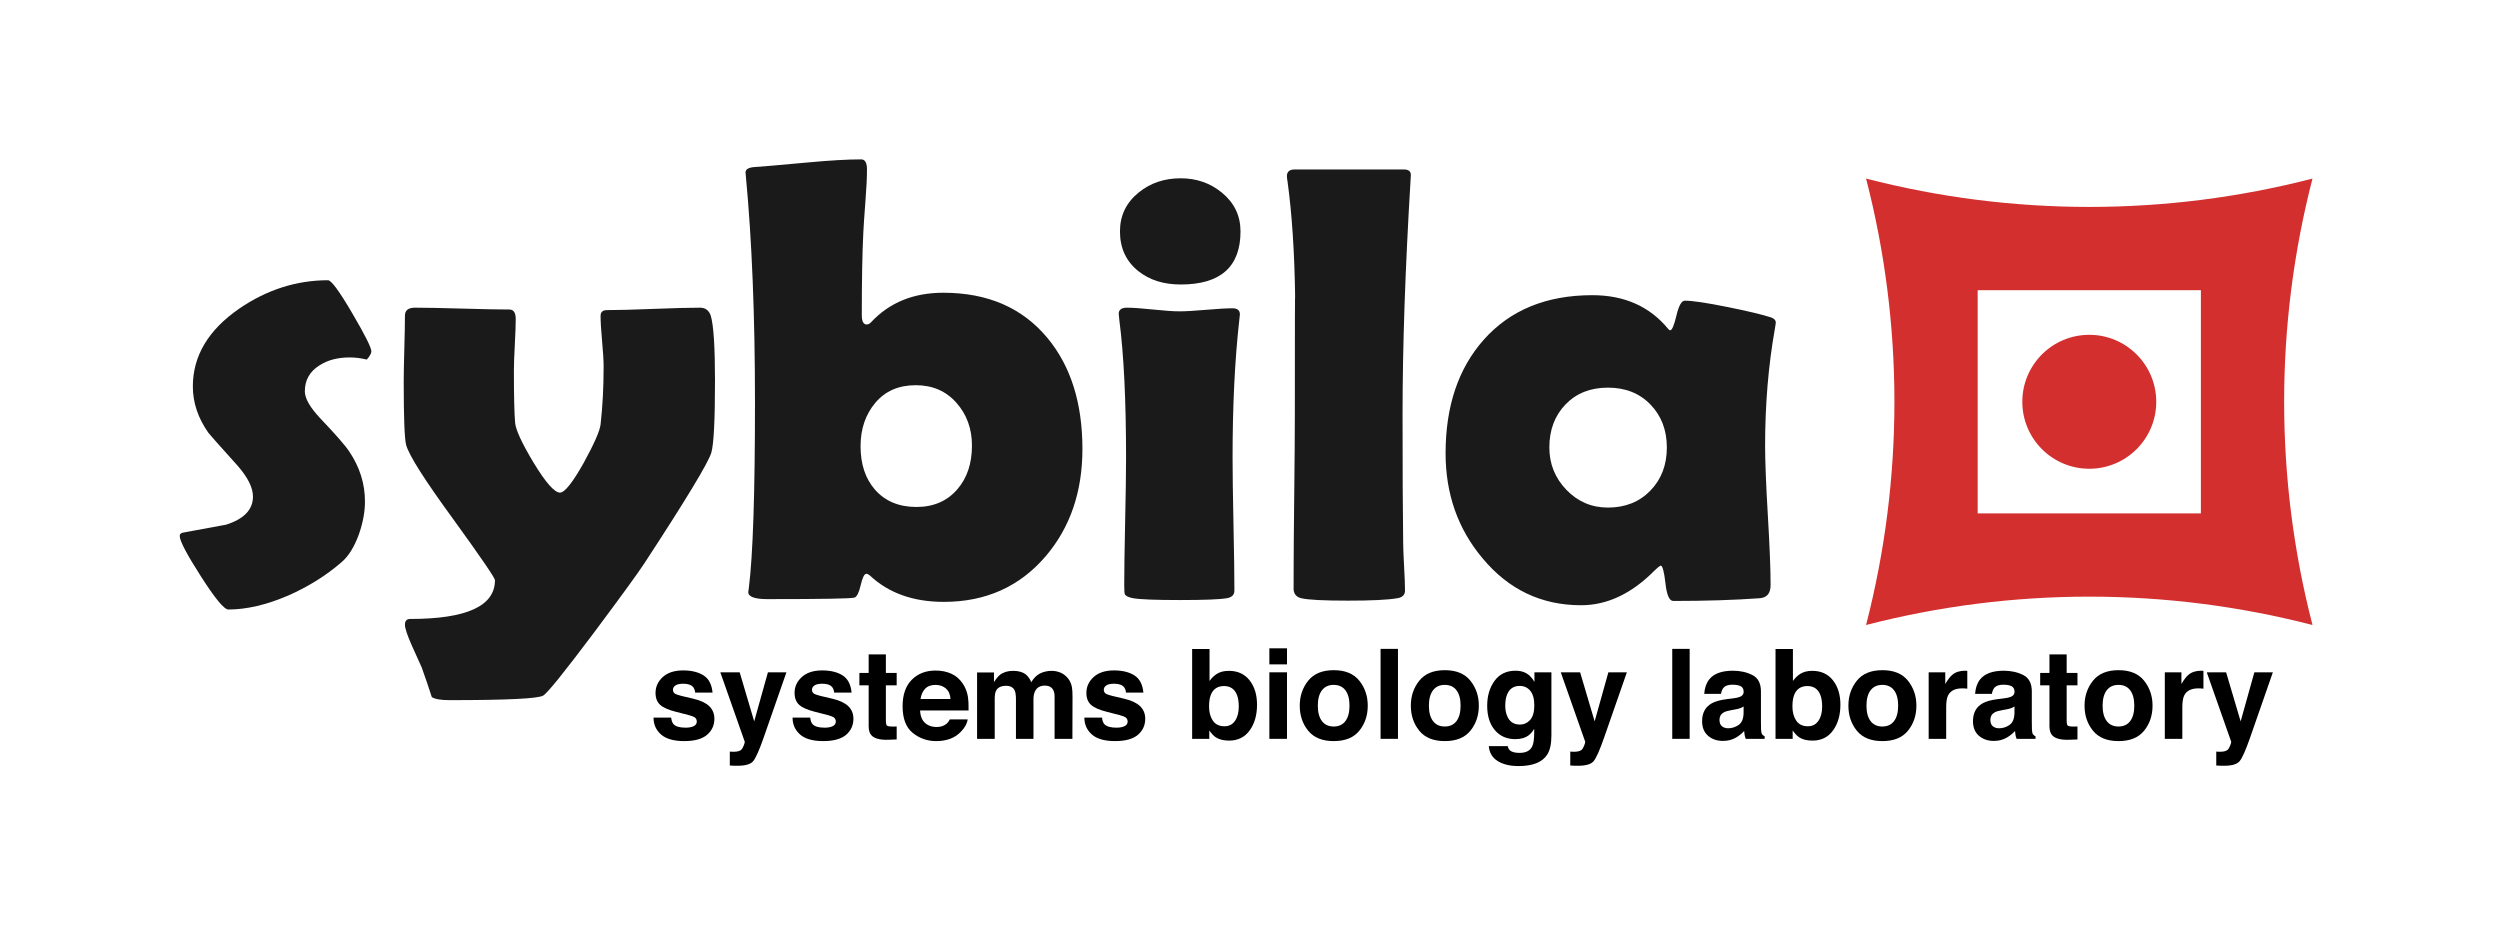 <?xml version="1.0" encoding="utf-8"?>
<!-- Generator: Adobe Illustrator 16.0.0, SVG Export Plug-In . SVG Version: 6.00 Build 0)  -->
<!DOCTYPE svg PUBLIC "-//W3C//DTD SVG 1.1//EN" "http://www.w3.org/Graphics/SVG/1.1/DTD/svg11.dtd">
<svg version="1.1" id="Layer_1" xmlns="http://www.w3.org/2000/svg" xmlns:xlink="http://www.w3.org/1999/xlink" x="0px" y="0px"
	 width="560px" height="210px" viewBox="0 0 560 210" enable-background="new 0 0 560 210" xml:space="preserve">
<g>
	<path fill="#1A1A1A" d="M83.187,78.698c0,0.456-0.342,1.071-1.025,1.846c-1.275-0.318-2.553-0.479-3.828-0.479
		c-2.689,0-4.945,0.593-6.768,1.777c-2.188,1.367-3.281,3.305-3.281,5.811c0,1.596,1.162,3.623,3.486,6.083
		c3.51,3.691,5.674,6.176,6.494,7.451c2.324,3.465,3.486,7.178,3.486,11.143c0,2.324-0.455,4.785-1.367,7.383
		c-1.049,2.871-2.369,4.969-3.965,6.289c-3.373,2.918-7.314,5.379-11.826,7.383c-4.877,2.096-9.365,3.145-13.467,3.145
		c-0.912,0-2.951-2.473-6.118-7.416c-3.168-4.945-4.751-7.965-4.751-9.059c0-0.41,0.25-0.66,0.752-0.752
		c3.189-0.592,6.402-1.184,9.639-1.777c4.01-1.275,6.016-3.371,6.016-6.289c0-2.004-1.162-4.328-3.486-6.973
		c-4.147-4.602-6.312-7.041-6.494-7.314c-2.324-3.281-3.486-6.744-3.486-10.39c0-6.836,3.463-12.646,10.391-17.432
		c6.197-4.238,12.828-6.357,19.892-6.357c0.729,0,2.529,2.45,5.4,7.349C81.751,75.018,83.187,77.877,83.187,78.698z"/>
	<path fill="#1A1A1A" d="M160.159,85.26c0,8.841-0.273,14.218-0.82,16.132c-0.684,2.279-5.674,10.527-14.971,24.746
		c-1.459,2.234-5.219,7.406-11.279,15.518c-6.699,8.932-10.505,13.649-11.416,14.151c-1.094,0.684-8.09,1.025-20.986,1.025
		c-1.96,0-3.281-0.229-3.965-0.684c-0.593-1.869-1.345-4.079-2.256-6.632c-0.729-1.596-1.459-3.213-2.188-4.854
		c-1.049-2.369-1.572-3.941-1.572-4.717c0-0.865,0.387-1.299,1.162-1.299c12.669,0,19.004-2.895,19.004-8.682
		c0-0.5-3.1-5.035-9.297-13.604c-6.426-8.795-9.958-14.355-10.596-16.68c-0.365-1.32-0.547-6.037-0.547-14.15
		c0-1.641,0.045-4.112,0.137-7.417c0.091-3.304,0.137-5.776,0.137-7.417c0-1.185,0.752-1.777,2.256-1.777
		c2.324,0,5.845,0.068,10.562,0.205s8.237,0.205,10.562,0.205c0.957,0,1.436,0.707,1.436,2.119c0,1.276-0.068,3.202-0.205,5.776
		c-0.137,2.575-0.205,4.501-0.205,5.776c0,5.742,0.091,9.638,0.273,11.689c0.137,1.596,1.504,4.559,4.102,8.887
		c2.734,4.512,4.717,6.768,5.947,6.768c1.048,0,2.825-2.232,5.332-6.699c2.324-4.238,3.577-7.086,3.76-8.545
		c0.455-4.01,0.684-8.362,0.684-13.056c0-1.23-0.114-3.099-0.342-5.605c-0.229-2.506-0.342-4.397-0.342-5.674
		c0-0.865,0.479-1.299,1.436-1.299c2.324,0,5.799-0.091,10.425-0.273c4.625-0.182,8.101-0.273,10.425-0.273
		c1.185,0,1.982,0.593,2.393,1.777C159.84,72.796,160.159,77.65,160.159,85.26z"/>
	<path fill="#1A1A1A" d="M242.464,100.572c0,9.57-2.734,17.568-8.203,23.994c-5.834,6.836-13.444,10.254-22.832,10.254
		c-6.836,0-12.351-1.959-16.543-5.879c-0.319-0.273-0.593-0.41-0.82-0.41c-0.456,0-0.878,0.844-1.265,2.529
		c-0.388,1.688-0.854,2.621-1.401,2.803c-0.775,0.229-7.27,0.342-19.482,0.342c-2.871,0-4.307-0.523-4.307-1.572
		c0-0.137,0.045-0.479,0.137-1.025c0.911-7.246,1.367-21.055,1.367-41.425c0-19.459-0.684-36.39-2.051-50.791l-0.068-0.752
		c0-0.729,0.706-1.139,2.119-1.23c1.002-0.045,4.967-0.387,11.895-1.025c4.876-0.455,8.841-0.684,11.895-0.684
		c0.865,0,1.299,0.752,1.299,2.256c0,1.777-0.114,4.125-0.342,7.041c-0.273,3.601-0.434,5.971-0.479,7.109
		c-0.229,4.512-0.342,10.664-0.342,18.457c0,1.413,0.364,2.119,1.094,2.119c0.364,0,0.706-0.182,1.025-0.547
		c4.102-4.375,9.479-6.562,16.133-6.562c9.98,0,17.773,3.396,23.379,10.186C239.866,82.047,242.464,90.319,242.464,100.572z
		 M217.718,99.82c0-3.781-1.162-6.982-3.486-9.604c-2.324-2.62-5.355-3.931-9.092-3.931c-3.828,0-6.848,1.311-9.058,3.931
		c-2.211,2.622-3.315,5.868-3.315,9.741c0,4.012,1.07,7.246,3.213,9.707c2.278,2.598,5.377,3.896,9.297,3.896
		c3.873,0,6.949-1.344,9.229-4.033C216.646,107.021,217.718,103.785,217.718,99.82z"/>
	<path fill="#1A1A1A" d="M276.097,102.623c0,3.328,0.068,8.283,0.205,14.869s0.205,11.518,0.205,14.799
		c0,0.957-0.57,1.527-1.709,1.709c-1.55,0.273-5.036,0.41-10.459,0.41c-5.469,0-8.979-0.137-10.527-0.41
		c-1.003-0.182-1.618-0.479-1.846-0.889c-0.092-0.182-0.137-0.865-0.137-2.051c0-3.145,0.068-7.871,0.205-14.184
		s0.205-11.062,0.205-14.254c0-12.942-0.502-23.242-1.504-30.898c-0.092-0.729-0.137-1.207-0.137-1.436
		c0-0.911,0.615-1.367,1.846-1.367c1.275,0,3.224,0.137,5.845,0.41c2.62,0.273,4.591,0.41,5.913,0.41
		c1.321,0,3.304-0.113,5.947-0.342c2.643-0.228,4.625-0.342,5.947-0.342c1.094,0,1.641,0.456,1.641,1.367
		c0,0.183-0.046,0.615-0.137,1.299C276.598,80.612,276.097,90.912,276.097,102.623z M277.874,51.833
		c0,7.93-4.467,11.895-13.398,11.895c-3.828,0-6.996-1.002-9.502-3.008c-2.734-2.188-4.102-5.149-4.102-8.887
		c0-3.555,1.412-6.471,4.238-8.75c2.598-2.096,5.719-3.145,9.365-3.145c3.555,0,6.631,1.071,9.229,3.213
		C276.483,45.43,277.874,48.324,277.874,51.833z"/>
	<path fill="#1A1A1A" d="M314.173,92.848c0,12.441,0.045,21.99,0.137,28.643c0,1.049,0.068,2.85,0.205,5.4
		c0.137,2.324,0.205,4.125,0.205,5.4c0,0.957-0.57,1.527-1.709,1.709c-2.051,0.365-5.742,0.547-11.074,0.547
		c-5.469,0-8.955-0.182-10.459-0.547c-1.003-0.227-1.572-0.842-1.709-1.846c0-0.137,0-1.115,0-2.939
		c0-4.055,0.045-10.127,0.137-18.217c0.091-8.09,0.137-14.139,0.137-18.15c0-19.14,0.022-27.867,0.068-26.181
		c-0.137-10.071-0.707-18.753-1.709-26.045c-0.092-0.501-0.137-0.889-0.137-1.162c0-1.002,0.592-1.504,1.777-1.504h24.404
		c1.139,0,1.663,0.479,1.572,1.436l-0.068,1.23C314.765,60.309,314.173,77.718,314.173,92.848z"/>
	<path fill="#1A1A1A" d="M395.384,99.82c0,3.51,0.205,8.729,0.615,15.654c0.41,6.928,0.615,12.123,0.615,15.586
		c0,1.824-0.798,2.803-2.393,2.939c-5.651,0.41-12.123,0.615-19.414,0.615c-0.866,0-1.447-1.309-1.743-3.93
		c-0.297-2.621-0.649-3.953-1.06-4c-0.365,0.184-0.844,0.57-1.436,1.162c-5.104,5.15-10.573,7.725-16.406,7.725
		c-8.887,0-16.247-3.508-22.08-10.527c-5.515-6.562-8.271-14.4-8.271-23.516c0-10.527,2.848-19.003,8.545-25.429
		c5.924-6.653,14.036-9.98,24.336-9.98c7.154,0,12.806,2.507,16.953,7.52c0.182,0.229,0.342,0.342,0.479,0.342
		c0.41,0,0.877-1.104,1.401-3.315c0.523-2.21,1.15-3.315,1.88-3.315c1.686,0,4.898,0.479,9.639,1.436
		c4.512,0.912,7.747,1.687,9.707,2.324c0.684,0.273,1.025,0.639,1.025,1.094c0,0.183-0.068,0.661-0.205,1.436
		C396.112,81.888,395.384,90.616,395.384,99.82z M373.372,100.23c0-3.873-1.22-7.074-3.657-9.604
		c-2.438-2.529-5.617-3.794-9.536-3.794c-3.92,0-7.087,1.254-9.502,3.76c-2.416,2.507-3.623,5.72-3.623,9.638
		c0,3.691,1.275,6.859,3.828,9.502c2.552,2.645,5.65,3.965,9.297,3.965c3.873,0,7.041-1.264,9.502-3.793
		S373.372,104.15,373.372,100.23z"/>
</g>
<path fill="#D32F2F" d="M417.999,40c32.795,8.468,67.205,8.468,100,0c-8.468,32.795-8.468,67.205,0,100
	c-32.795-8.468-67.205-8.468-100,0C426.467,107.205,426.467,72.795,417.999,40z M442.999,65v50h50V65H442.999z"/>
<circle fill="#D32F2F" cx="467.999" cy="90" r="15"/>
<g>
	<path d="M150.339,160.742c0.083,0.693,0.261,1.186,0.536,1.477c0.485,0.52,1.383,0.779,2.693,0.779c0.769,0,1.38-0.113,1.833-0.342
		c0.454-0.228,0.68-0.569,0.68-1.025c0-0.438-0.183-0.77-0.548-0.998c-0.365-0.228-1.724-0.619-4.076-1.176
		c-1.693-0.419-2.887-0.943-3.579-1.572c-0.693-0.619-1.039-1.513-1.039-2.68c0-1.376,0.541-2.559,1.624-3.548
		s2.605-1.483,4.569-1.483c1.863,0,3.382,0.371,4.556,1.114c1.173,0.743,1.847,2.026,2.021,3.849h-3.896
		c-0.055-0.501-0.196-0.897-0.425-1.189c-0.43-0.528-1.161-0.793-2.194-0.793c-0.85,0-1.456,0.133-1.816,0.396
		c-0.361,0.265-0.542,0.574-0.542,0.93c0,0.447,0.192,0.771,0.576,0.971c0.383,0.21,1.739,0.57,4.068,1.08
		c1.552,0.365,2.716,0.916,3.491,1.654c0.766,0.748,1.148,1.682,1.148,2.803c0,1.477-0.55,2.682-1.651,3.616
		s-2.801,1.401-5.103,1.401c-2.347,0-4.08-0.494-5.199-1.483c-1.119-0.989-1.678-2.249-1.678-3.78H150.339z"/>
	<path d="M163.478,168.357l0.492,0.027c0.383,0.018,0.747,0.004,1.094-0.041c0.346-0.046,0.638-0.15,0.875-0.314
		c0.228-0.155,0.439-0.479,0.636-0.971c0.196-0.492,0.28-0.793,0.253-0.902l-5.476-15.559h4.334l3.254,10.992l3.076-10.992h4.143
		l-5.109,14.656c-0.987,2.825-1.769,4.578-2.343,5.257c-0.575,0.679-1.725,1.019-3.449,1.019c-0.347,0-0.625-0.002-0.835-0.007
		s-0.525-0.021-0.944-0.048V168.357z"/>
	<path d="M181.483,160.742c0.083,0.693,0.261,1.186,0.536,1.477c0.485,0.52,1.383,0.779,2.693,0.779c0.769,0,1.38-0.113,1.833-0.342
		c0.454-0.228,0.68-0.569,0.68-1.025c0-0.438-0.183-0.77-0.548-0.998c-0.365-0.228-1.724-0.619-4.076-1.176
		c-1.693-0.419-2.887-0.943-3.579-1.572c-0.693-0.619-1.039-1.513-1.039-2.68c0-1.376,0.541-2.559,1.624-3.548
		s2.605-1.483,4.569-1.483c1.863,0,3.382,0.371,4.556,1.114c1.173,0.743,1.847,2.026,2.021,3.849h-3.896
		c-0.055-0.501-0.196-0.897-0.425-1.189c-0.43-0.528-1.161-0.793-2.194-0.793c-0.85,0-1.456,0.133-1.816,0.396
		c-0.361,0.265-0.542,0.574-0.542,0.93c0,0.447,0.192,0.771,0.576,0.971c0.383,0.21,1.739,0.57,4.068,1.08
		c1.552,0.365,2.716,0.916,3.491,1.654c0.766,0.748,1.148,1.682,1.148,2.803c0,1.477-0.55,2.682-1.651,3.616
		s-2.801,1.401-5.103,1.401c-2.347,0-4.08-0.494-5.199-1.483c-1.119-0.989-1.678-2.249-1.678-3.78H181.483z"/>
	<path d="M192.503,153.51v-2.775h2.078v-4.156h3.855v4.156h2.42v2.775h-2.42v7.875c0,0.611,0.077,0.991,0.232,1.142
		c0.155,0.15,0.629,0.226,1.422,0.226c0.118,0,0.244-0.002,0.376-0.007c0.132-0.005,0.262-0.011,0.39-0.021v2.912l-1.846,0.068
		c-1.841,0.063-3.099-0.255-3.773-0.957c-0.438-0.446-0.656-1.135-0.656-2.064v-9.174H192.503z"/>
	<path d="M213.069,150.899c1.04,0.466,1.898,1.2,2.575,2.204c0.61,0.887,1.006,1.913,1.188,3.082
		c0.104,0.684,0.147,1.67,0.128,2.957h-10.854c0.061,1.495,0.58,2.543,1.559,3.145c0.595,0.374,1.311,0.561,2.148,0.561
		c0.887,0,1.608-0.228,2.163-0.684c0.303-0.246,0.57-0.588,0.802-1.025h3.978c-0.105,0.885-0.586,1.782-1.444,2.693
		c-1.335,1.449-3.204,2.174-5.607,2.174c-1.983,0-3.733-0.611-5.249-1.834c-1.516-1.222-2.274-3.211-2.274-5.966
		c0-2.581,0.684-4.562,2.053-5.938s3.145-2.066,5.329-2.066C210.861,150.201,212.03,150.434,213.069,150.899z M207.24,154.266
		c-0.551,0.567-0.896,1.336-1.038,2.307h6.713c-0.071-1.034-0.417-1.819-1.038-2.355c-0.621-0.535-1.392-0.803-2.311-0.803
		C208.566,153.414,207.791,153.697,207.24,154.266z"/>
	<path d="M237.524,150.652c0.638,0.256,1.217,0.702,1.736,1.34c0.419,0.52,0.702,1.158,0.848,1.914
		c0.091,0.502,0.137,1.235,0.137,2.201l-0.027,9.393h-3.992v-9.488c0-0.564-0.091-1.029-0.273-1.395
		c-0.347-0.692-0.984-1.039-1.914-1.039c-1.076,0-1.818,0.447-2.229,1.34c-0.21,0.475-0.314,1.044-0.314,1.709v8.873h-3.924v-8.873
		c0-0.884-0.091-1.526-0.273-1.928c-0.328-0.72-0.971-1.08-1.928-1.08c-1.112,0-1.859,0.36-2.242,1.08
		c-0.21,0.41-0.314,1.021-0.314,1.832v8.969h-3.951v-14.875h3.787v2.174c0.483-0.774,0.938-1.326,1.367-1.654
		c0.756-0.583,1.736-0.875,2.939-0.875c1.139,0,2.06,0.251,2.762,0.752c0.565,0.465,0.993,1.062,1.285,1.791
		c0.51-0.875,1.144-1.518,1.9-1.928c0.802-0.41,1.695-0.615,2.68-0.615C236.239,150.27,236.886,150.397,237.524,150.652z"/>
	<path d="M246.849,160.742c0.083,0.693,0.261,1.186,0.536,1.477c0.485,0.52,1.383,0.779,2.693,0.779c0.769,0,1.38-0.113,1.833-0.342
		c0.454-0.228,0.68-0.569,0.68-1.025c0-0.438-0.183-0.77-0.548-0.998c-0.365-0.228-1.724-0.619-4.076-1.176
		c-1.693-0.419-2.887-0.943-3.579-1.572c-0.693-0.619-1.039-1.513-1.039-2.68c0-1.376,0.541-2.559,1.624-3.548
		s2.605-1.483,4.569-1.483c1.863,0,3.382,0.371,4.556,1.114c1.173,0.743,1.847,2.026,2.021,3.849h-3.896
		c-0.055-0.501-0.196-0.897-0.425-1.189c-0.43-0.528-1.161-0.793-2.194-0.793c-0.85,0-1.456,0.133-1.816,0.396
		c-0.361,0.265-0.542,0.574-0.542,0.93c0,0.447,0.192,0.771,0.576,0.971c0.383,0.21,1.739,0.57,4.068,1.08
		c1.552,0.365,2.716,0.916,3.491,1.654c0.766,0.748,1.148,1.682,1.148,2.803c0,1.477-0.55,2.682-1.651,3.616
		s-2.801,1.401-5.103,1.401c-2.347,0-4.08-0.494-5.199-1.483c-1.119-0.989-1.678-2.249-1.678-3.78H246.849z"/>
	<path d="M279.903,152.389c1.114,1.413,1.672,3.236,1.672,5.469c0,2.315-0.55,4.234-1.649,5.756
		c-1.099,1.522-2.634,2.283-4.604,2.283c-1.237,0-2.23-0.246-2.982-0.738c-0.449-0.291-0.935-0.802-1.457-1.531v1.873h-3.842
		v-20.125h3.896v7.164c0.495-0.692,1.041-1.221,1.637-1.586c0.707-0.455,1.605-0.684,2.697-0.684
		C277.245,150.27,278.788,150.977,279.903,152.389z M276.646,161.467c0.561-0.811,0.841-1.877,0.841-3.199
		c0-1.057-0.138-1.932-0.414-2.625c-0.524-1.312-1.489-1.969-2.895-1.969c-1.424,0-2.403,0.643-2.936,1.928
		c-0.276,0.684-0.414,1.568-0.414,2.652c0,1.276,0.285,2.334,0.854,3.172c0.57,0.839,1.438,1.258,2.605,1.258
		C275.3,162.684,276.086,162.278,276.646,161.467z"/>
	<path d="M288.288,148.82h-3.951v-3.596h3.951V148.82z M284.337,150.598h3.951V165.5h-3.951V150.598z"/>
	<path d="M304.489,163.677c-1.258,1.553-3.167,2.329-5.729,2.329s-4.471-0.776-5.729-2.329c-1.258-1.552-1.887-3.422-1.887-5.607
		c0-2.149,0.629-4.011,1.887-5.587c1.258-1.575,3.167-2.363,5.729-2.363s4.471,0.788,5.729,2.363
		c1.258,1.576,1.887,3.438,1.887,5.587C306.376,160.255,305.747,162.125,304.489,163.677z M301.372,161.523
		c0.61-0.811,0.916-1.961,0.916-3.454s-0.306-2.642-0.916-3.447s-1.485-1.208-2.625-1.208s-2.017,0.402-2.632,1.208
		s-0.923,1.954-0.923,3.447s0.308,2.644,0.923,3.454s1.492,1.215,2.632,1.215S300.762,162.334,301.372,161.523z"/>
	<path d="M313.144,165.5h-3.896v-20.152h3.896V165.5z"/>
	<path d="M329.372,163.677c-1.258,1.553-3.167,2.329-5.729,2.329s-4.471-0.776-5.729-2.329c-1.258-1.552-1.887-3.422-1.887-5.607
		c0-2.149,0.629-4.011,1.887-5.587c1.258-1.575,3.167-2.363,5.729-2.363s4.471,0.788,5.729,2.363
		c1.258,1.576,1.887,3.438,1.887,5.587C331.259,160.255,330.63,162.125,329.372,163.677z M326.255,161.523
		c0.61-0.811,0.916-1.961,0.916-3.454s-0.306-2.642-0.916-3.447s-1.485-1.208-2.625-1.208s-2.017,0.402-2.632,1.208
		s-0.923,1.954-0.923,3.447s0.308,2.644,0.923,3.454s1.492,1.215,2.632,1.215S325.645,162.334,326.255,161.523z"/>
	<path d="M341.42,150.584c0.946,0.393,1.711,1.112,2.294,2.16v-2.146h3.801v14.137c0,1.923-0.323,3.372-0.971,4.348
		c-1.112,1.677-3.245,2.516-6.398,2.516c-1.905,0-3.459-0.374-4.662-1.121c-1.203-0.748-1.868-1.864-1.996-3.35h4.238
		c0.109,0.455,0.287,0.783,0.533,0.984c0.419,0.355,1.126,0.533,2.119,0.533c1.403,0,2.343-0.47,2.816-1.408
		c0.31-0.602,0.465-1.613,0.465-3.035v-0.957c-0.374,0.639-0.774,1.117-1.203,1.436c-0.774,0.593-1.782,0.889-3.021,0.889
		c-1.914,0-3.443-0.672-4.587-2.017s-1.716-3.165-1.716-5.462c0-2.215,0.551-4.076,1.652-5.585s2.662-2.263,4.684-2.263
		C340.214,150.242,340.864,150.356,341.42,150.584z M342.747,161.269c0.626-0.688,0.939-1.784,0.939-3.288
		c0-1.412-0.297-2.488-0.892-3.227s-1.392-1.107-2.39-1.107c-1.361,0-2.301,0.643-2.818,1.928c-0.272,0.684-0.408,1.527-0.408,2.529
		c0,0.866,0.146,1.637,0.436,2.311c0.526,1.258,1.471,1.887,2.832,1.887C341.354,162.301,342.121,161.957,342.747,161.269z"/>
	<path d="M351.739,168.357l0.492,0.027c0.383,0.018,0.747,0.004,1.094-0.041c0.347-0.046,0.638-0.15,0.875-0.314
		c0.228-0.155,0.439-0.479,0.636-0.971s0.28-0.793,0.253-0.902l-5.476-15.559h4.334l3.254,10.992l3.076-10.992h4.143l-5.109,14.656
		c-0.987,2.825-1.768,4.578-2.343,5.257s-1.725,1.019-3.449,1.019c-0.347,0-0.625-0.002-0.835-0.007s-0.524-0.021-0.944-0.048
		V168.357z"/>
	<path d="M378.481,165.5h-3.896v-20.152h3.896V165.5z"/>
	<path d="M388.185,156.436c0.726-0.091,1.244-0.205,1.557-0.342c0.56-0.236,0.84-0.605,0.84-1.107c0-0.61-0.215-1.032-0.645-1.265
		s-1.061-0.349-1.892-0.349c-0.933,0-1.594,0.229-1.981,0.684c-0.277,0.338-0.463,0.793-0.555,1.367h-3.76
		c0.082-1.303,0.448-2.374,1.099-3.213c1.034-1.312,2.81-1.969,5.327-1.969c1.639,0,3.095,0.324,4.367,0.971
		c1.272,0.647,1.908,1.869,1.908,3.664v6.836c0,0.475,0.009,1.049,0.027,1.723c0.027,0.511,0.104,0.857,0.232,1.039
		c0.128,0.183,0.319,0.333,0.574,0.451v0.574h-4.238c-0.118-0.301-0.2-0.583-0.246-0.848c-0.046-0.264-0.082-0.564-0.109-0.902
		c-0.541,0.584-1.164,1.08-1.87,1.49c-0.844,0.482-1.797,0.725-2.86,0.725c-1.357,0-2.478-0.385-3.362-1.155
		s-1.327-1.861-1.327-3.274c0-1.832,0.712-3.158,2.135-3.979c0.78-0.446,1.929-0.766,3.443-0.957L388.185,156.436z M390.567,158.254
		c-0.25,0.155-0.502,0.28-0.756,0.376s-0.603,0.185-1.046,0.267l-0.887,0.164c-0.832,0.146-1.429,0.324-1.791,0.533
		c-0.614,0.355-0.921,0.907-0.921,1.654c0,0.666,0.188,1.146,0.562,1.442c0.374,0.296,0.83,0.444,1.367,0.444
		c0.852,0,1.636-0.246,2.354-0.738c0.717-0.492,1.089-1.39,1.117-2.693V158.254z"/>
	<path d="M410.579,152.389c1.114,1.413,1.672,3.236,1.672,5.469c0,2.315-0.55,4.234-1.649,5.756
		c-1.099,1.522-2.634,2.283-4.604,2.283c-1.236,0-2.23-0.246-2.981-0.738c-0.449-0.291-0.935-0.802-1.457-1.531v1.873h-3.842
		v-20.125h3.896v7.164c0.495-0.692,1.041-1.221,1.638-1.586c0.706-0.455,1.605-0.684,2.696-0.684
		C407.921,150.27,409.464,150.977,410.579,152.389z M407.322,161.467c0.561-0.811,0.841-1.877,0.841-3.199
		c0-1.057-0.138-1.932-0.414-2.625c-0.523-1.312-1.488-1.969-2.895-1.969c-1.424,0-2.403,0.643-2.936,1.928
		c-0.276,0.684-0.414,1.568-0.414,2.652c0,1.276,0.285,2.334,0.854,3.172c0.57,0.839,1.438,1.258,2.605,1.258
		C405.976,162.684,406.762,162.278,407.322,161.467z"/>
	<path d="M427.386,163.677c-1.258,1.553-3.167,2.329-5.729,2.329s-4.471-0.776-5.729-2.329c-1.258-1.552-1.887-3.422-1.887-5.607
		c0-2.149,0.629-4.011,1.887-5.587c1.258-1.575,3.167-2.363,5.729-2.363s4.471,0.788,5.729,2.363
		c1.258,1.576,1.887,3.438,1.887,5.587C429.272,160.255,428.644,162.125,427.386,163.677z M424.269,161.523
		c0.61-0.811,0.916-1.961,0.916-3.454s-0.306-2.642-0.916-3.447s-1.485-1.208-2.625-1.208s-2.017,0.402-2.632,1.208
		s-0.923,1.954-0.923,3.447s0.308,2.644,0.923,3.454s1.492,1.215,2.632,1.215S423.658,162.334,424.269,161.523z"/>
	<path d="M440.34,150.249c0.05,0.005,0.162,0.012,0.335,0.021v3.992c-0.246-0.027-0.465-0.045-0.656-0.055
		c-0.191-0.009-0.347-0.014-0.465-0.014c-1.567,0-2.62,0.511-3.158,1.531c-0.301,0.574-0.451,1.459-0.451,2.652v7.123h-3.924
		v-14.902h3.719v2.598c0.602-0.993,1.126-1.672,1.572-2.037c0.729-0.61,1.677-0.916,2.844-0.916
		C440.229,150.242,440.29,150.244,440.34,150.249z"/>
	<path d="M448.86,156.436c0.726-0.091,1.244-0.205,1.557-0.342c0.56-0.236,0.84-0.605,0.84-1.107c0-0.61-0.215-1.032-0.645-1.265
		s-1.061-0.349-1.892-0.349c-0.933,0-1.594,0.229-1.981,0.684c-0.277,0.338-0.463,0.793-0.555,1.367h-3.76
		c0.082-1.303,0.448-2.374,1.099-3.213c1.034-1.312,2.81-1.969,5.327-1.969c1.639,0,3.095,0.324,4.367,0.971
		c1.272,0.647,1.908,1.869,1.908,3.664v6.836c0,0.475,0.009,1.049,0.027,1.723c0.027,0.511,0.104,0.857,0.232,1.039
		c0.128,0.183,0.319,0.333,0.574,0.451v0.574h-4.238c-0.118-0.301-0.2-0.583-0.246-0.848c-0.046-0.264-0.082-0.564-0.109-0.902
		c-0.541,0.584-1.164,1.08-1.87,1.49c-0.844,0.482-1.797,0.725-2.86,0.725c-1.357,0-2.478-0.385-3.362-1.155
		s-1.327-1.861-1.327-3.274c0-1.832,0.712-3.158,2.135-3.979c0.78-0.446,1.929-0.766,3.443-0.957L448.86,156.436z M451.243,158.254
		c-0.25,0.155-0.502,0.28-0.756,0.376s-0.603,0.185-1.046,0.267l-0.887,0.164c-0.832,0.146-1.429,0.324-1.791,0.533
		c-0.614,0.355-0.921,0.907-0.921,1.654c0,0.666,0.188,1.146,0.562,1.442c0.374,0.296,0.83,0.444,1.367,0.444
		c0.852,0,1.636-0.246,2.354-0.738c0.717-0.492,1.089-1.39,1.117-2.693V158.254z"/>
	<path d="M456.999,153.51v-2.775h2.078v-4.156h3.855v4.156h2.42v2.775h-2.42v7.875c0,0.611,0.077,0.991,0.232,1.142
		s0.629,0.226,1.422,0.226c0.118,0,0.244-0.002,0.376-0.007s0.262-0.011,0.39-0.021v2.912l-1.846,0.068
		c-1.841,0.063-3.099-0.255-3.773-0.957c-0.438-0.446-0.656-1.135-0.656-2.064v-9.174H456.999z"/>
	<path d="M480.282,163.677c-1.258,1.553-3.167,2.329-5.729,2.329s-4.471-0.776-5.729-2.329c-1.258-1.552-1.887-3.422-1.887-5.607
		c0-2.149,0.629-4.011,1.887-5.587c1.258-1.575,3.167-2.363,5.729-2.363s4.471,0.788,5.729,2.363
		c1.258,1.576,1.887,3.438,1.887,5.587C482.169,160.255,481.54,162.125,480.282,163.677z M477.165,161.523
		c0.61-0.811,0.916-1.961,0.916-3.454s-0.306-2.642-0.916-3.447s-1.485-1.208-2.625-1.208s-2.017,0.402-2.632,1.208
		s-0.923,1.954-0.923,3.447s0.308,2.644,0.923,3.454s1.492,1.215,2.632,1.215S476.555,162.334,477.165,161.523z"/>
	<path d="M493.236,150.249c0.05,0.005,0.162,0.012,0.335,0.021v3.992c-0.246-0.027-0.465-0.045-0.656-0.055
		c-0.191-0.009-0.347-0.014-0.465-0.014c-1.567,0-2.62,0.511-3.158,1.531c-0.301,0.574-0.451,1.459-0.451,2.652v7.123h-3.924
		v-14.902h3.719v2.598c0.602-0.993,1.126-1.672,1.572-2.037c0.729-0.61,1.677-0.916,2.844-0.916
		C493.125,150.242,493.187,150.244,493.236,150.249z"/>
	<path d="M496.442,168.357l0.492,0.027c0.383,0.018,0.747,0.004,1.094-0.041c0.347-0.046,0.638-0.15,0.875-0.314
		c0.228-0.155,0.439-0.479,0.636-0.971s0.28-0.793,0.253-0.902l-5.476-15.559h4.334l3.254,10.992l3.076-10.992h4.143l-5.109,14.656
		c-0.987,2.825-1.768,4.578-2.343,5.257s-1.725,1.019-3.449,1.019c-0.347,0-0.625-0.002-0.835-0.007s-0.524-0.021-0.944-0.048
		V168.357z"/>
</g>
<g>
</g>
<g>
</g>
<g>
</g>
<g>
</g>
<g>
</g>
<g>
</g>
<g>
</g>
<g>
</g>
<g>
</g>
<g>
</g>
<g>
</g>
<g>
</g>
<g>
</g>
<g>
</g>
<g>
</g>
</svg>

